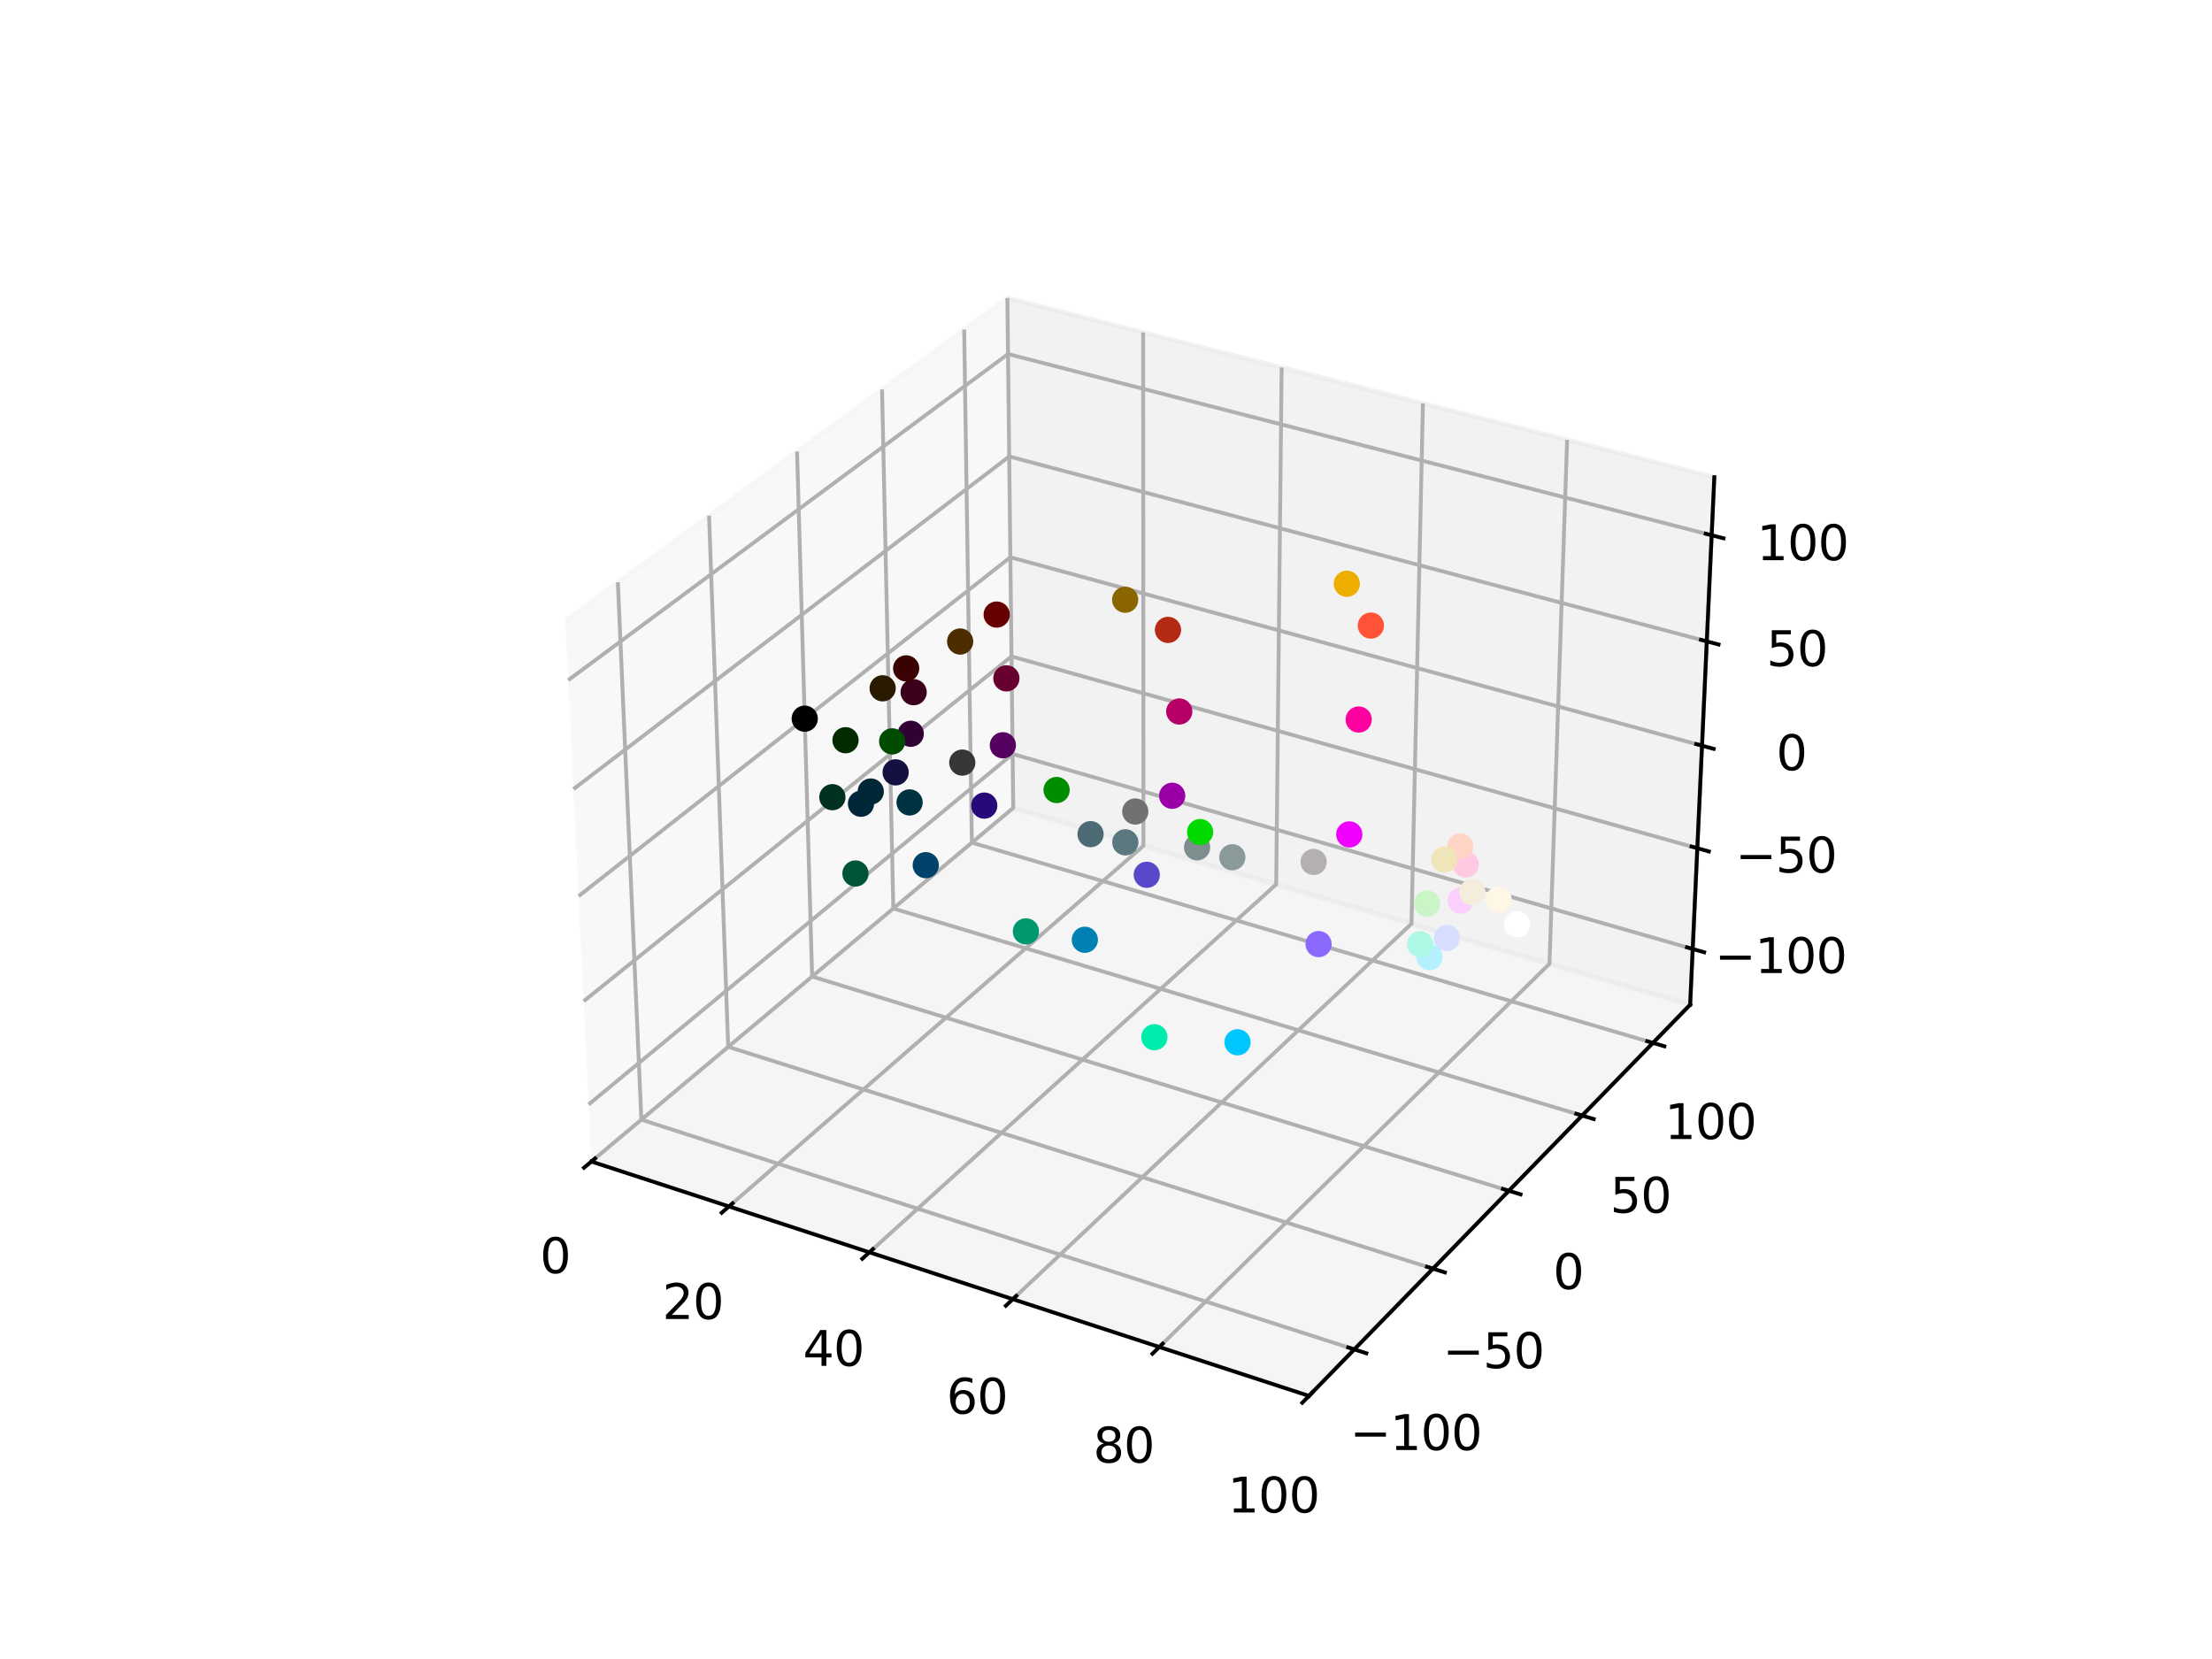 <?xml version="1.0" encoding="utf-8" standalone="no"?>
<!DOCTYPE svg PUBLIC "-//W3C//DTD SVG 1.1//EN"
  "http://www.w3.org/Graphics/SVG/1.1/DTD/svg11.dtd">
<svg xmlns:xlink="http://www.w3.org/1999/xlink" width="460.8pt" height="345.6pt" viewBox="0 0 460.8 345.6" xmlns="http://www.w3.org/2000/svg" version="1.1">
 <defs>
  <style type="text/css">*{stroke-linejoin: round; stroke-linecap: butt}</style>
 </defs>
 <g id="figure_1">
  <g id="patch_1">
   <path d="M 0 345.6 
L 460.8 345.6 
L 460.8 0 
L 0 0 
z
" style="fill: #ffffff"/>
  </g>
  <g id="patch_2">
   <path d="M 103.104 307.584 
L 369.216 307.584 
L 369.216 41.472 
L 103.104 41.472 
z
" style="fill: #ffffff"/>
  </g>
  <g id="pane3d_1">
   <g id="patch_3">
    <path d="M 123.197 241.969 
L 211.076 168.307 
L 209.855 62.074 
L 117.77 129.273 
" style="fill: #f2f2f2; opacity: 0.5; stroke: #f2f2f2; stroke-linejoin: miter"/>
   </g>
  </g>
  <g id="pane3d_2">
   <g id="patch_4">
    <path d="M 211.076 168.307 
L 352.09 209.295 
L 357.123 99.402 
L 209.855 62.074 
" style="fill: #e6e6e6; opacity: 0.5; stroke: #e6e6e6; stroke-linejoin: miter"/>
   </g>
  </g>
  <g id="pane3d_3">
   <g id="patch_5">
    <path d="M 123.197 241.969 
L 272.679 290.79 
L 352.09 209.295 
L 211.076 168.307 
" style="fill: #ececec; opacity: 0.5; stroke: #ececec; stroke-linejoin: miter"/>
   </g>
  </g>
  <g id="grid3d_1">
   <g id="Line3DCollection_1">
    <path d="M 123.197 241.969 
L 211.076 168.307 
L 209.855 62.074 
" style="fill: none; stroke: #b0b0b0; stroke-width: 0.8"/>
    <path d="M 151.852 251.328 
L 238.205 176.193 
L 238.138 69.243 
" style="fill: none; stroke: #b0b0b0; stroke-width: 0.8"/>
    <path d="M 181.108 260.883 
L 265.855 184.229 
L 266.989 76.556 
" style="fill: none; stroke: #b0b0b0; stroke-width: 0.8"/>
    <path d="M 210.985 270.641 
L 294.042 192.422 
L 296.424 84.017 
" style="fill: none; stroke: #b0b0b0; stroke-width: 0.8"/>
    <path d="M 241.502 280.607 
L 322.781 200.776 
L 326.463 91.631 
" style="fill: none; stroke: #b0b0b0; stroke-width: 0.8"/>
    <path d="M 272.679 290.79 
L 352.09 209.295 
L 357.123 99.402 
" style="fill: none; stroke: #b0b0b0; stroke-width: 0.8"/>
   </g>
  </g>
  <g id="grid3d_2">
   <g id="Line3DCollection_2">
    <path d="M 128.711 121.289 
L 133.604 233.246 
L 282.12 281.102 
" style="fill: none; stroke: #b0b0b0; stroke-width: 0.8"/>
    <path d="M 147.707 107.426 
L 151.694 218.083 
L 298.507 264.284 
" style="fill: none; stroke: #b0b0b0; stroke-width: 0.8"/>
    <path d="M 166.041 94.047 
L 169.18 203.425 
L 314.319 248.058 
" style="fill: none; stroke: #b0b0b0; stroke-width: 0.8"/>
    <path d="M 183.746 81.127 
L 186.092 189.25 
L 329.585 232.391 
" style="fill: none; stroke: #b0b0b0; stroke-width: 0.8"/>
    <path d="M 200.854 68.642 
L 202.457 175.532 
L 344.333 217.256 
" style="fill: none; stroke: #b0b0b0; stroke-width: 0.8"/>
   </g>
  </g>
  <g id="grid3d_3">
   <g id="Line3DCollection_3">
    <path d="M 352.622 197.691 
L 210.947 157.069 
L 122.625 230.087 
" style="fill: none; stroke: #b0b0b0; stroke-width: 0.8"/>
    <path d="M 353.583 176.694 
L 210.713 136.746 
L 121.589 208.577 
" style="fill: none; stroke: #b0b0b0; stroke-width: 0.8"/>
    <path d="M 354.561 155.337 
L 210.476 116.09 
L 120.535 186.682 
" style="fill: none; stroke: #b0b0b0; stroke-width: 0.8"/>
    <path d="M 355.556 133.609 
L 210.234 95.094 
L 119.462 164.394 
" style="fill: none; stroke: #b0b0b0; stroke-width: 0.8"/>
    <path d="M 356.569 111.502 
L 209.989 73.749 
L 118.369 141.7 
" style="fill: none; stroke: #b0b0b0; stroke-width: 0.8"/>
   </g>
  </g>
  <g id="axis3d_1">
   <g id="line2d_1">
    <path d="M 123.197 241.969 
L 272.679 290.79 
" style="fill: none; stroke: #000000; stroke-width: 0.8; stroke-linecap: square"/>
   </g>
   <g id="xtick_1">
    <g id="line2d_2">
     <path d="M 123.962 241.328 
L 121.664 243.255 
" style="fill: none; stroke: #000000; stroke-width: 0.8; stroke-linecap: square"/>
    </g>
    <g id="text_1">
     <!-- 0 -->
     <g transform="translate(112.478 265.216) scale(0.1 -0.1)">
      <defs>
       <path id="DejaVuSans-30" d="M 2034 4250 
Q 1547 4250 1301 3770 
Q 1056 3291 1056 2328 
Q 1056 1369 1301 889 
Q 1547 409 2034 409 
Q 2525 409 2770 889 
Q 3016 1369 3016 2328 
Q 3016 3291 2770 3770 
Q 2525 4250 2034 4250 
z
M 2034 4750 
Q 2819 4750 3233 4129 
Q 3647 3509 3647 2328 
Q 3647 1150 3233 529 
Q 2819 -91 2034 -91 
Q 1250 -91 836 529 
Q 422 1150 422 2328 
Q 422 3509 836 4129 
Q 1250 4750 2034 4750 
z
" transform="scale(0.016)"/>
      </defs>
      <use xlink:href="#DejaVuSans-30"/>
     </g>
    </g>
   </g>
   <g id="xtick_2">
    <g id="line2d_3">
     <path d="M 152.605 250.673 
L 150.344 252.64 
" style="fill: none; stroke: #000000; stroke-width: 0.8; stroke-linecap: square"/>
    </g>
    <g id="text_2">
     <!-- 20 -->
     <g transform="translate(137.981 274.773) scale(0.1 -0.1)">
      <defs>
       <path id="DejaVuSans-32" d="M 1228 531 
L 3431 531 
L 3431 0 
L 469 0 
L 469 531 
Q 828 903 1448 1529 
Q 2069 2156 2228 2338 
Q 2531 2678 2651 2914 
Q 2772 3150 2772 3378 
Q 2772 3750 2511 3984 
Q 2250 4219 1831 4219 
Q 1534 4219 1204 4116 
Q 875 4013 500 3803 
L 500 4441 
Q 881 4594 1212 4672 
Q 1544 4750 1819 4750 
Q 2544 4750 2975 4387 
Q 3406 4025 3406 3419 
Q 3406 3131 3298 2873 
Q 3191 2616 2906 2266 
Q 2828 2175 2409 1742 
Q 1991 1309 1228 531 
z
" transform="scale(0.016)"/>
      </defs>
      <use xlink:href="#DejaVuSans-32"/>
      <use xlink:href="#DejaVuSans-30" x="63.623"/>
     </g>
    </g>
   </g>
   <g id="xtick_3">
    <g id="line2d_4">
     <path d="M 181.847 260.215 
L 179.627 262.223 
" style="fill: none; stroke: #000000; stroke-width: 0.8; stroke-linecap: square"/>
    </g>
    <g id="text_3">
     <!-- 40 -->
     <g transform="translate(167.268 284.531) scale(0.1 -0.1)">
      <defs>
       <path id="DejaVuSans-34" d="M 2419 4116 
L 825 1625 
L 2419 1625 
L 2419 4116 
z
M 2253 4666 
L 3047 4666 
L 3047 1625 
L 3713 1625 
L 3713 1100 
L 3047 1100 
L 3047 0 
L 2419 0 
L 2419 1100 
L 313 1100 
L 313 1709 
L 2253 4666 
z
" transform="scale(0.016)"/>
      </defs>
      <use xlink:href="#DejaVuSans-34"/>
      <use xlink:href="#DejaVuSans-30" x="63.623"/>
     </g>
    </g>
   </g>
   <g id="xtick_4">
    <g id="line2d_5">
     <path d="M 211.71 269.958 
L 209.532 272.009 
" style="fill: none; stroke: #000000; stroke-width: 0.8; stroke-linecap: square"/>
    </g>
    <g id="text_4">
     <!-- 60 -->
     <g transform="translate(197.179 294.497) scale(0.1 -0.1)">
      <defs>
       <path id="DejaVuSans-36" d="M 2113 2584 
Q 1688 2584 1439 2293 
Q 1191 2003 1191 1497 
Q 1191 994 1439 701 
Q 1688 409 2113 409 
Q 2538 409 2786 701 
Q 3034 994 3034 1497 
Q 3034 2003 2786 2293 
Q 2538 2584 2113 2584 
z
M 3366 4563 
L 3366 3988 
Q 3128 4100 2886 4159 
Q 2644 4219 2406 4219 
Q 1781 4219 1451 3797 
Q 1122 3375 1075 2522 
Q 1259 2794 1537 2939 
Q 1816 3084 2150 3084 
Q 2853 3084 3261 2657 
Q 3669 2231 3669 1497 
Q 3669 778 3244 343 
Q 2819 -91 2113 -91 
Q 1303 -91 875 529 
Q 447 1150 447 2328 
Q 447 3434 972 4092 
Q 1497 4750 2381 4750 
Q 2619 4750 2861 4703 
Q 3103 4656 3366 4563 
z
" transform="scale(0.016)"/>
      </defs>
      <use xlink:href="#DejaVuSans-36"/>
      <use xlink:href="#DejaVuSans-30" x="63.623"/>
     </g>
    </g>
   </g>
   <g id="xtick_5">
    <g id="line2d_6">
     <path d="M 242.212 279.91 
L 240.078 282.005 
" style="fill: none; stroke: #000000; stroke-width: 0.8; stroke-linecap: square"/>
    </g>
    <g id="text_5">
     <!-- 80 -->
     <g transform="translate(227.734 304.677) scale(0.1 -0.1)">
      <defs>
       <path id="DejaVuSans-38" d="M 2034 2216 
Q 1584 2216 1326 1975 
Q 1069 1734 1069 1313 
Q 1069 891 1326 650 
Q 1584 409 2034 409 
Q 2484 409 2743 651 
Q 3003 894 3003 1313 
Q 3003 1734 2745 1975 
Q 2488 2216 2034 2216 
z
M 1403 2484 
Q 997 2584 770 2862 
Q 544 3141 544 3541 
Q 544 4100 942 4425 
Q 1341 4750 2034 4750 
Q 2731 4750 3128 4425 
Q 3525 4100 3525 3541 
Q 3525 3141 3298 2862 
Q 3072 2584 2669 2484 
Q 3125 2378 3379 2068 
Q 3634 1759 3634 1313 
Q 3634 634 3220 271 
Q 2806 -91 2034 -91 
Q 1263 -91 848 271 
Q 434 634 434 1313 
Q 434 1759 690 2068 
Q 947 2378 1403 2484 
z
M 1172 3481 
Q 1172 3119 1398 2916 
Q 1625 2713 2034 2713 
Q 2441 2713 2670 2916 
Q 2900 3119 2900 3481 
Q 2900 3844 2670 4047 
Q 2441 4250 2034 4250 
Q 1625 4250 1398 4047 
Q 1172 3844 1172 3481 
z
" transform="scale(0.016)"/>
      </defs>
      <use xlink:href="#DejaVuSans-38"/>
      <use xlink:href="#DejaVuSans-30" x="63.623"/>
     </g>
    </g>
   </g>
   <g id="xtick_6">
    <g id="line2d_7">
     <path d="M 273.374 290.078 
L 271.287 292.218 
" style="fill: none; stroke: #000000; stroke-width: 0.8; stroke-linecap: square"/>
    </g>
    <g id="text_6">
     <!-- 100 -->
     <g transform="translate(255.772 315.078) scale(0.1 -0.1)">
      <defs>
       <path id="DejaVuSans-31" d="M 794 531 
L 1825 531 
L 1825 4091 
L 703 3866 
L 703 4441 
L 1819 4666 
L 2450 4666 
L 2450 531 
L 3481 531 
L 3481 0 
L 794 0 
L 794 531 
z
" transform="scale(0.016)"/>
      </defs>
      <use xlink:href="#DejaVuSans-31"/>
      <use xlink:href="#DejaVuSans-30" x="63.623"/>
      <use xlink:href="#DejaVuSans-30" x="127.246"/>
     </g>
    </g>
   </g>
  </g>
  <g id="axis3d_2">
   <g id="line2d_8">
    <path d="M 352.09 209.295 
L 272.679 290.79 
" style="fill: none; stroke: #000000; stroke-width: 0.8; stroke-linecap: square"/>
   </g>
   <g id="xtick_7">
    <g id="line2d_9">
     <path d="M 280.868 280.699 
L 284.625 281.909 
" style="fill: none; stroke: #000000; stroke-width: 0.8; stroke-linecap: square"/>
    </g>
    <g id="text_7">
     <!-- −100 -->
     <g transform="translate(281.214 302.064) scale(0.1 -0.1)">
      <defs>
       <path id="DejaVuSans-2212" d="M 678 2272 
L 4684 2272 
L 4684 1741 
L 678 1741 
L 678 2272 
z
" transform="scale(0.016)"/>
      </defs>
      <use xlink:href="#DejaVuSans-2212"/>
      <use xlink:href="#DejaVuSans-31" x="83.789"/>
      <use xlink:href="#DejaVuSans-30" x="147.412"/>
      <use xlink:href="#DejaVuSans-30" x="211.035"/>
     </g>
    </g>
   </g>
   <g id="xtick_8">
    <g id="line2d_10">
     <path d="M 297.271 263.896 
L 300.982 265.063 
" style="fill: none; stroke: #000000; stroke-width: 0.8; stroke-linecap: square"/>
    </g>
    <g id="text_8">
     <!-- −50 -->
     <g transform="translate(300.563 284.997) scale(0.1 -0.1)">
      <defs>
       <path id="DejaVuSans-35" d="M 691 4666 
L 3169 4666 
L 3169 4134 
L 1269 4134 
L 1269 2991 
Q 1406 3038 1543 3061 
Q 1681 3084 1819 3084 
Q 2600 3084 3056 2656 
Q 3513 2228 3513 1497 
Q 3513 744 3044 326 
Q 2575 -91 1722 -91 
Q 1428 -91 1123 -41 
Q 819 9 494 109 
L 494 744 
Q 775 591 1075 516 
Q 1375 441 1709 441 
Q 2250 441 2565 725 
Q 2881 1009 2881 1497 
Q 2881 1984 2565 2268 
Q 2250 2553 1709 2553 
Q 1456 2553 1204 2497 
Q 953 2441 691 2322 
L 691 4666 
z
" transform="scale(0.016)"/>
      </defs>
      <use xlink:href="#DejaVuSans-2212"/>
      <use xlink:href="#DejaVuSans-35" x="83.789"/>
      <use xlink:href="#DejaVuSans-30" x="147.412"/>
     </g>
    </g>
   </g>
   <g id="xtick_9">
    <g id="line2d_11">
     <path d="M 313.098 247.682 
L 316.763 248.809 
" style="fill: none; stroke: #000000; stroke-width: 0.8; stroke-linecap: square"/>
    </g>
    <g id="text_9">
     <!-- 0 -->
     <g transform="translate(323.533 268.531) scale(0.1 -0.1)">
      <use xlink:href="#DejaVuSans-30"/>
     </g>
    </g>
   </g>
   <g id="xtick_10">
    <g id="line2d_12">
     <path d="M 328.379 232.028 
L 331.999 233.117 
" style="fill: none; stroke: #000000; stroke-width: 0.8; stroke-linecap: square"/>
    </g>
    <g id="text_10">
     <!-- 50 -->
     <g transform="translate(335.412 252.633) scale(0.1 -0.1)">
      <use xlink:href="#DejaVuSans-35"/>
      <use xlink:href="#DejaVuSans-30" x="63.623"/>
     </g>
    </g>
   </g>
   <g id="xtick_11">
    <g id="line2d_13">
     <path d="M 343.142 216.906 
L 346.718 217.958 
" style="fill: none; stroke: #000000; stroke-width: 0.8; stroke-linecap: square"/>
    </g>
    <g id="text_11">
     <!-- 100 -->
     <g transform="translate(346.78 237.275) scale(0.1 -0.1)">
      <use xlink:href="#DejaVuSans-31"/>
      <use xlink:href="#DejaVuSans-30" x="63.623"/>
      <use xlink:href="#DejaVuSans-30" x="127.246"/>
     </g>
    </g>
   </g>
  </g>
  <g id="axis3d_3">
   <g id="line2d_14">
    <path d="M 352.09 209.295 
L 357.123 99.402 
" style="fill: none; stroke: #000000; stroke-width: 0.8; stroke-linecap: square"/>
   </g>
   <g id="xtick_12">
    <g id="line2d_15">
     <path d="M 351.432 197.35 
L 355.003 198.374 
" style="fill: none; stroke: #000000; stroke-width: 0.8; stroke-linecap: square"/>
    </g>
    <g id="text_12">
     <!-- −100 -->
     <g transform="translate(357.221 202.707) scale(0.1 -0.1)">
      <use xlink:href="#DejaVuSans-2212"/>
      <use xlink:href="#DejaVuSans-31" x="83.789"/>
      <use xlink:href="#DejaVuSans-30" x="147.412"/>
      <use xlink:href="#DejaVuSans-30" x="211.035"/>
     </g>
    </g>
   </g>
   <g id="xtick_13">
    <g id="line2d_16">
     <path d="M 352.383 176.359 
L 355.986 177.366 
" style="fill: none; stroke: #000000; stroke-width: 0.8; stroke-linecap: square"/>
    </g>
    <g id="text_13">
     <!-- −50 -->
     <g transform="translate(361.517 181.752) scale(0.1 -0.1)">
      <use xlink:href="#DejaVuSans-2212"/>
      <use xlink:href="#DejaVuSans-35" x="83.789"/>
      <use xlink:href="#DejaVuSans-30" x="147.412"/>
     </g>
    </g>
   </g>
   <g id="xtick_14">
    <g id="line2d_17">
     <path d="M 353.351 155.007 
L 356.985 155.997 
" style="fill: none; stroke: #000000; stroke-width: 0.8; stroke-linecap: square"/>
    </g>
    <g id="text_14">
     <!-- 0 -->
     <g transform="translate(370.021 160.438) scale(0.1 -0.1)">
      <use xlink:href="#DejaVuSans-30"/>
     </g>
    </g>
   </g>
   <g id="xtick_15">
    <g id="line2d_18">
     <path d="M 354.335 133.286 
L 358.002 134.257 
" style="fill: none; stroke: #000000; stroke-width: 0.8; stroke-linecap: square"/>
    </g>
    <g id="text_15">
     <!-- 50 -->
     <g transform="translate(367.993 138.756) scale(0.1 -0.1)">
      <use xlink:href="#DejaVuSans-35"/>
      <use xlink:href="#DejaVuSans-30" x="63.623"/>
     </g>
    </g>
   </g>
   <g id="xtick_16">
    <g id="line2d_19">
     <path d="M 355.336 111.184 
L 359.037 112.137 
" style="fill: none; stroke: #000000; stroke-width: 0.8; stroke-linecap: square"/>
    </g>
    <g id="text_16">
     <!-- 100 -->
     <g transform="translate(365.985 116.696) scale(0.1 -0.1)">
      <use xlink:href="#DejaVuSans-31"/>
      <use xlink:href="#DejaVuSans-30" x="63.623"/>
      <use xlink:href="#DejaVuSans-30" x="127.246"/>
     </g>
    </g>
   </g>
  </g>
  <g id="axes_1">
   <g id="Path3DCollection_1">
    <defs>
     <path id="C0_0_b1b1afe61f" d="M 0 2.236 
C 0.593 2.236 1.162 2 1.581 1.581 
C 2 1.162 2.236 0.593 2.236 -0 
C 2.236 -0.593 2 -1.162 1.581 -1.581 
C 1.162 -2 0.593 -2.236 0 -2.236 
C -0.593 -2.236 -1.162 -2 -1.581 -1.581 
C -2 -1.162 -2.236 -0.593 -2.236 0 
C -2.236 0.593 -2 1.162 -1.581 1.581 
C -1.162 2 -0.593 2.236 0 2.236 
z
"/>
    </defs>
    <g clip-path="url(#p4a1be668c8)">
     <use xlink:href="#C0_0_b1b1afe61f" x="208.912" y="155.249" style="fill: #560060; stroke: #560060"/>
    </g>
    <g clip-path="url(#p4a1be668c8)">
     <use xlink:href="#C0_0_b1b1afe61f" x="281.079" y="173.825" style="fill: #ef00ff; stroke: #ef00ff"/>
    </g>
    <g clip-path="url(#p4a1be668c8)">
     <use xlink:href="#C0_0_b1b1afe61f" x="205.037" y="167.82" style="fill: #27097a; stroke: #27097a"/>
    </g>
    <g clip-path="url(#p4a1be668c8)">
     <use xlink:href="#C0_0_b1b1afe61f" x="209.645" y="141.316" style="fill: #680030; stroke: #680030"/>
    </g>
    <g clip-path="url(#p4a1be668c8)">
     <use xlink:href="#C0_0_b1b1afe61f" x="244.184" y="165.773" style="fill: #9b00a8; stroke: #9b00a8"/>
    </g>
    <g clip-path="url(#p4a1be668c8)">
     <use xlink:href="#C0_0_b1b1afe61f" x="189.721" y="152.861" style="fill: #310035; stroke: #310035"/>
    </g>
    <g clip-path="url(#p4a1be668c8)">
     <use xlink:href="#C0_0_b1b1afe61f" x="190.329" y="144.192" style="fill: #3b001c; stroke: #3b001c"/>
    </g>
    <g clip-path="url(#p4a1be668c8)">
     <use xlink:href="#C0_0_b1b1afe61f" x="274.681" y="196.67" style="fill: #8b69ff; stroke: #8b69ff"/>
    </g>
    <g clip-path="url(#p4a1be668c8)">
     <use xlink:href="#C0_0_b1b1afe61f" x="186.577" y="160.896" style="fill: #141142; stroke: #141142"/>
    </g>
    <g clip-path="url(#p4a1be668c8)">
     <use xlink:href="#C0_0_b1b1afe61f" x="245.66" y="148.212" style="fill: #b60067; stroke: #b60067"/>
    </g>
    <g clip-path="url(#p4a1be668c8)">
     <use xlink:href="#C0_0_b1b1afe61f" x="283.041" y="149.891" style="fill: #ff00a0; stroke: #ff00a0"/>
    </g>
    <g clip-path="url(#p4a1be668c8)">
     <use xlink:href="#C0_0_b1b1afe61f" x="238.892" y="182.234" style="fill: #5849cb; stroke: #5849cb"/>
    </g>
    <g clip-path="url(#p4a1be668c8)">
     <use xlink:href="#C0_0_b1b1afe61f" x="188.769" y="139.236" style="fill: #3a0200; stroke: #3a0200"/>
    </g>
    <g clip-path="url(#p4a1be668c8)">
     <use xlink:href="#C0_0_b1b1afe61f" x="207.626" y="128.027" style="fill: #670000; stroke: #670000"/>
    </g>
    <g clip-path="url(#p4a1be668c8)">
     <use xlink:href="#C0_0_b1b1afe61f" x="167.639" y="149.712" style="stroke: #000000"/>
    </g>
    <g clip-path="url(#p4a1be668c8)">
     <use xlink:href="#C0_0_b1b1afe61f" x="179.359" y="167.431" style="fill: #002739; stroke: #002739"/>
    </g>
    <g clip-path="url(#p4a1be668c8)">
     <use xlink:href="#C0_0_b1b1afe61f" x="183.873" y="143.386" style="fill: #2a1b00; stroke: #2a1b00"/>
    </g>
    <g clip-path="url(#p4a1be668c8)">
     <use xlink:href="#C0_0_b1b1afe61f" x="181.395" y="164.889" style="fill: #002735; stroke: #002735"/>
    </g>
    <g clip-path="url(#p4a1be668c8)">
     <use xlink:href="#C0_0_b1b1afe61f" x="243.313" y="131.219" style="fill: #b42a13; stroke: #b42a13"/>
    </g>
    <g clip-path="url(#p4a1be668c8)">
     <use xlink:href="#C0_0_b1b1afe61f" x="200.459" y="158.861" style="fill: #383636; stroke: #383636"/>
    </g>
    <g clip-path="url(#p4a1be668c8)">
     <use xlink:href="#C0_0_b1b1afe61f" x="189.483" y="167.159" style="fill: #003341; stroke: #003341"/>
    </g>
    <g clip-path="url(#p4a1be668c8)">
     <use xlink:href="#C0_0_b1b1afe61f" x="192.855" y="180.23" style="fill: #004269; stroke: #004269"/>
    </g>
    <g clip-path="url(#p4a1be668c8)">
     <use xlink:href="#C0_0_b1b1afe61f" x="200.014" y="133.641" style="fill: #4c2d00; stroke: #4c2d00"/>
    </g>
    <g clip-path="url(#p4a1be668c8)">
     <use xlink:href="#C0_0_b1b1afe61f" x="285.574" y="130.319" style="fill: #ff5236; stroke: #ff5236"/>
    </g>
    <g clip-path="url(#p4a1be668c8)">
     <use xlink:href="#C0_0_b1b1afe61f" x="176.136" y="154.2" style="fill: #002c00; stroke: #002c00"/>
    </g>
    <g clip-path="url(#p4a1be668c8)">
     <use xlink:href="#C0_0_b1b1afe61f" x="173.399" y="166.067" style="fill: #00301f; stroke: #00301f"/>
    </g>
    <g clip-path="url(#p4a1be668c8)">
     <use xlink:href="#C0_0_b1b1afe61f" x="227.181" y="173.769" style="fill: #4d6b74; stroke: #4d6b74"/>
    </g>
    <g clip-path="url(#p4a1be668c8)">
     <use xlink:href="#C0_0_b1b1afe61f" x="236.498" y="169.05" style="fill: #727070; stroke: #727070"/>
    </g>
    <g clip-path="url(#p4a1be668c8)">
     <use xlink:href="#C0_0_b1b1afe61f" x="234.419" y="175.473" style="fill: #5b777f; stroke: #5b777f"/>
    </g>
    <g clip-path="url(#p4a1be668c8)">
     <use xlink:href="#C0_0_b1b1afe61f" x="225.99" y="195.772" style="fill: #0081b3; stroke: #0081b3"/>
    </g>
    <g clip-path="url(#p4a1be668c8)">
     <use xlink:href="#C0_0_b1b1afe61f" x="249.374" y="176.514" style="fill: #7e8d8e; stroke: #7e8d8e"/>
    </g>
    <g clip-path="url(#p4a1be668c8)">
     <use xlink:href="#C0_0_b1b1afe61f" x="256.716" y="178.581" style="fill: #8a9a9b; stroke: #8a9a9b"/>
    </g>
    <g clip-path="url(#p4a1be668c8)">
     <use xlink:href="#C0_0_b1b1afe61f" x="304.276" y="187.609" style="fill: #facefd; stroke: #facefd"/>
    </g>
    <g clip-path="url(#p4a1be668c8)">
     <use xlink:href="#C0_0_b1b1afe61f" x="305.338" y="180.094" style="fill: #ffcae1; stroke: #ffcae1"/>
    </g>
    <g clip-path="url(#p4a1be668c8)">
     <use xlink:href="#C0_0_b1b1afe61f" x="273.649" y="179.554" style="fill: #b4b0b0; stroke: #b4b0b0"/>
    </g>
    <g clip-path="url(#p4a1be668c8)">
     <use xlink:href="#C0_0_b1b1afe61f" x="234.394" y="124.934" style="fill: #8b6600; stroke: #8b6600"/>
    </g>
    <g clip-path="url(#p4a1be668c8)">
     <use xlink:href="#C0_0_b1b1afe61f" x="301.385" y="195.411" style="fill: #d8deff; stroke: #d8deff"/>
    </g>
    <g clip-path="url(#p4a1be668c8)">
     <use xlink:href="#C0_0_b1b1afe61f" x="185.851" y="154.443" style="fill: #004c00; stroke: #004c00"/>
    </g>
    <g clip-path="url(#p4a1be668c8)">
     <use xlink:href="#C0_0_b1b1afe61f" x="257.798" y="217.126" style="fill: #00c6ff; stroke: #00c6ff"/>
    </g>
    <g clip-path="url(#p4a1be668c8)">
     <use xlink:href="#C0_0_b1b1afe61f" x="304.178" y="176.316" style="fill: #ffd3c5; stroke: #ffd3c5"/>
    </g>
    <g clip-path="url(#p4a1be668c8)">
     <use xlink:href="#C0_0_b1b1afe61f" x="178.205" y="181.966" style="fill: #005536; stroke: #005536"/>
    </g>
    <g clip-path="url(#p4a1be668c8)">
     <use xlink:href="#C0_0_b1b1afe61f" x="297.779" y="199.399" style="fill: #b5f0ff; stroke: #b5f0ff"/>
    </g>
    <g clip-path="url(#p4a1be668c8)">
     <use xlink:href="#C0_0_b1b1afe61f" x="306.71" y="185.853" style="fill: #f5eddc; stroke: #f5eddc"/>
    </g>
    <g clip-path="url(#p4a1be668c8)">
     <use xlink:href="#C0_0_b1b1afe61f" x="316.033" y="192.531" style="fill: #ffffff; stroke: #ffffff"/>
    </g>
    <g clip-path="url(#p4a1be668c8)">
     <use xlink:href="#C0_0_b1b1afe61f" x="312.191" y="187.388" style="fill: #fff7e6; stroke: #fff7e6"/>
    </g>
    <g clip-path="url(#p4a1be668c8)">
     <use xlink:href="#C0_0_b1b1afe61f" x="300.898" y="179.056" style="fill: #f0e5b8; stroke: #f0e5b8"/>
    </g>
    <g clip-path="url(#p4a1be668c8)">
     <use xlink:href="#C0_0_b1b1afe61f" x="220.11" y="164.576" style="fill: #008e00; stroke: #008e00"/>
    </g>
    <g clip-path="url(#p4a1be668c8)">
     <use xlink:href="#C0_0_b1b1afe61f" x="280.563" y="121.608" style="fill: #eeae00; stroke: #eeae00"/>
    </g>
    <g clip-path="url(#p4a1be668c8)">
     <use xlink:href="#C0_0_b1b1afe61f" x="213.714" y="194.022" style="fill: #00996f; stroke: #00996f"/>
    </g>
    <g clip-path="url(#p4a1be668c8)">
     <use xlink:href="#C0_0_b1b1afe61f" x="295.846" y="196.706" style="fill: #adf9e5; stroke: #adf9e5"/>
    </g>
    <g clip-path="url(#p4a1be668c8)">
     <use xlink:href="#C0_0_b1b1afe61f" x="297.248" y="188.225" style="fill: #c9f5c7; stroke: #c9f5c7"/>
    </g>
    <g clip-path="url(#p4a1be668c8)">
     <use xlink:href="#C0_0_b1b1afe61f" x="250.005" y="173.336" style="fill: #00da00; stroke: #00da00"/>
    </g>
    <g clip-path="url(#p4a1be668c8)">
     <use xlink:href="#C0_0_b1b1afe61f" x="240.48" y="216.069" style="fill: #00ecac; stroke: #00ecac"/>
    </g>
   </g>
  </g>
 </g>
 <defs>
  <clipPath id="p4a1be668c8">
   <rect x="103.104" y="41.472" width="266.112" height="266.112"/>
  </clipPath>
 </defs>
</svg>
